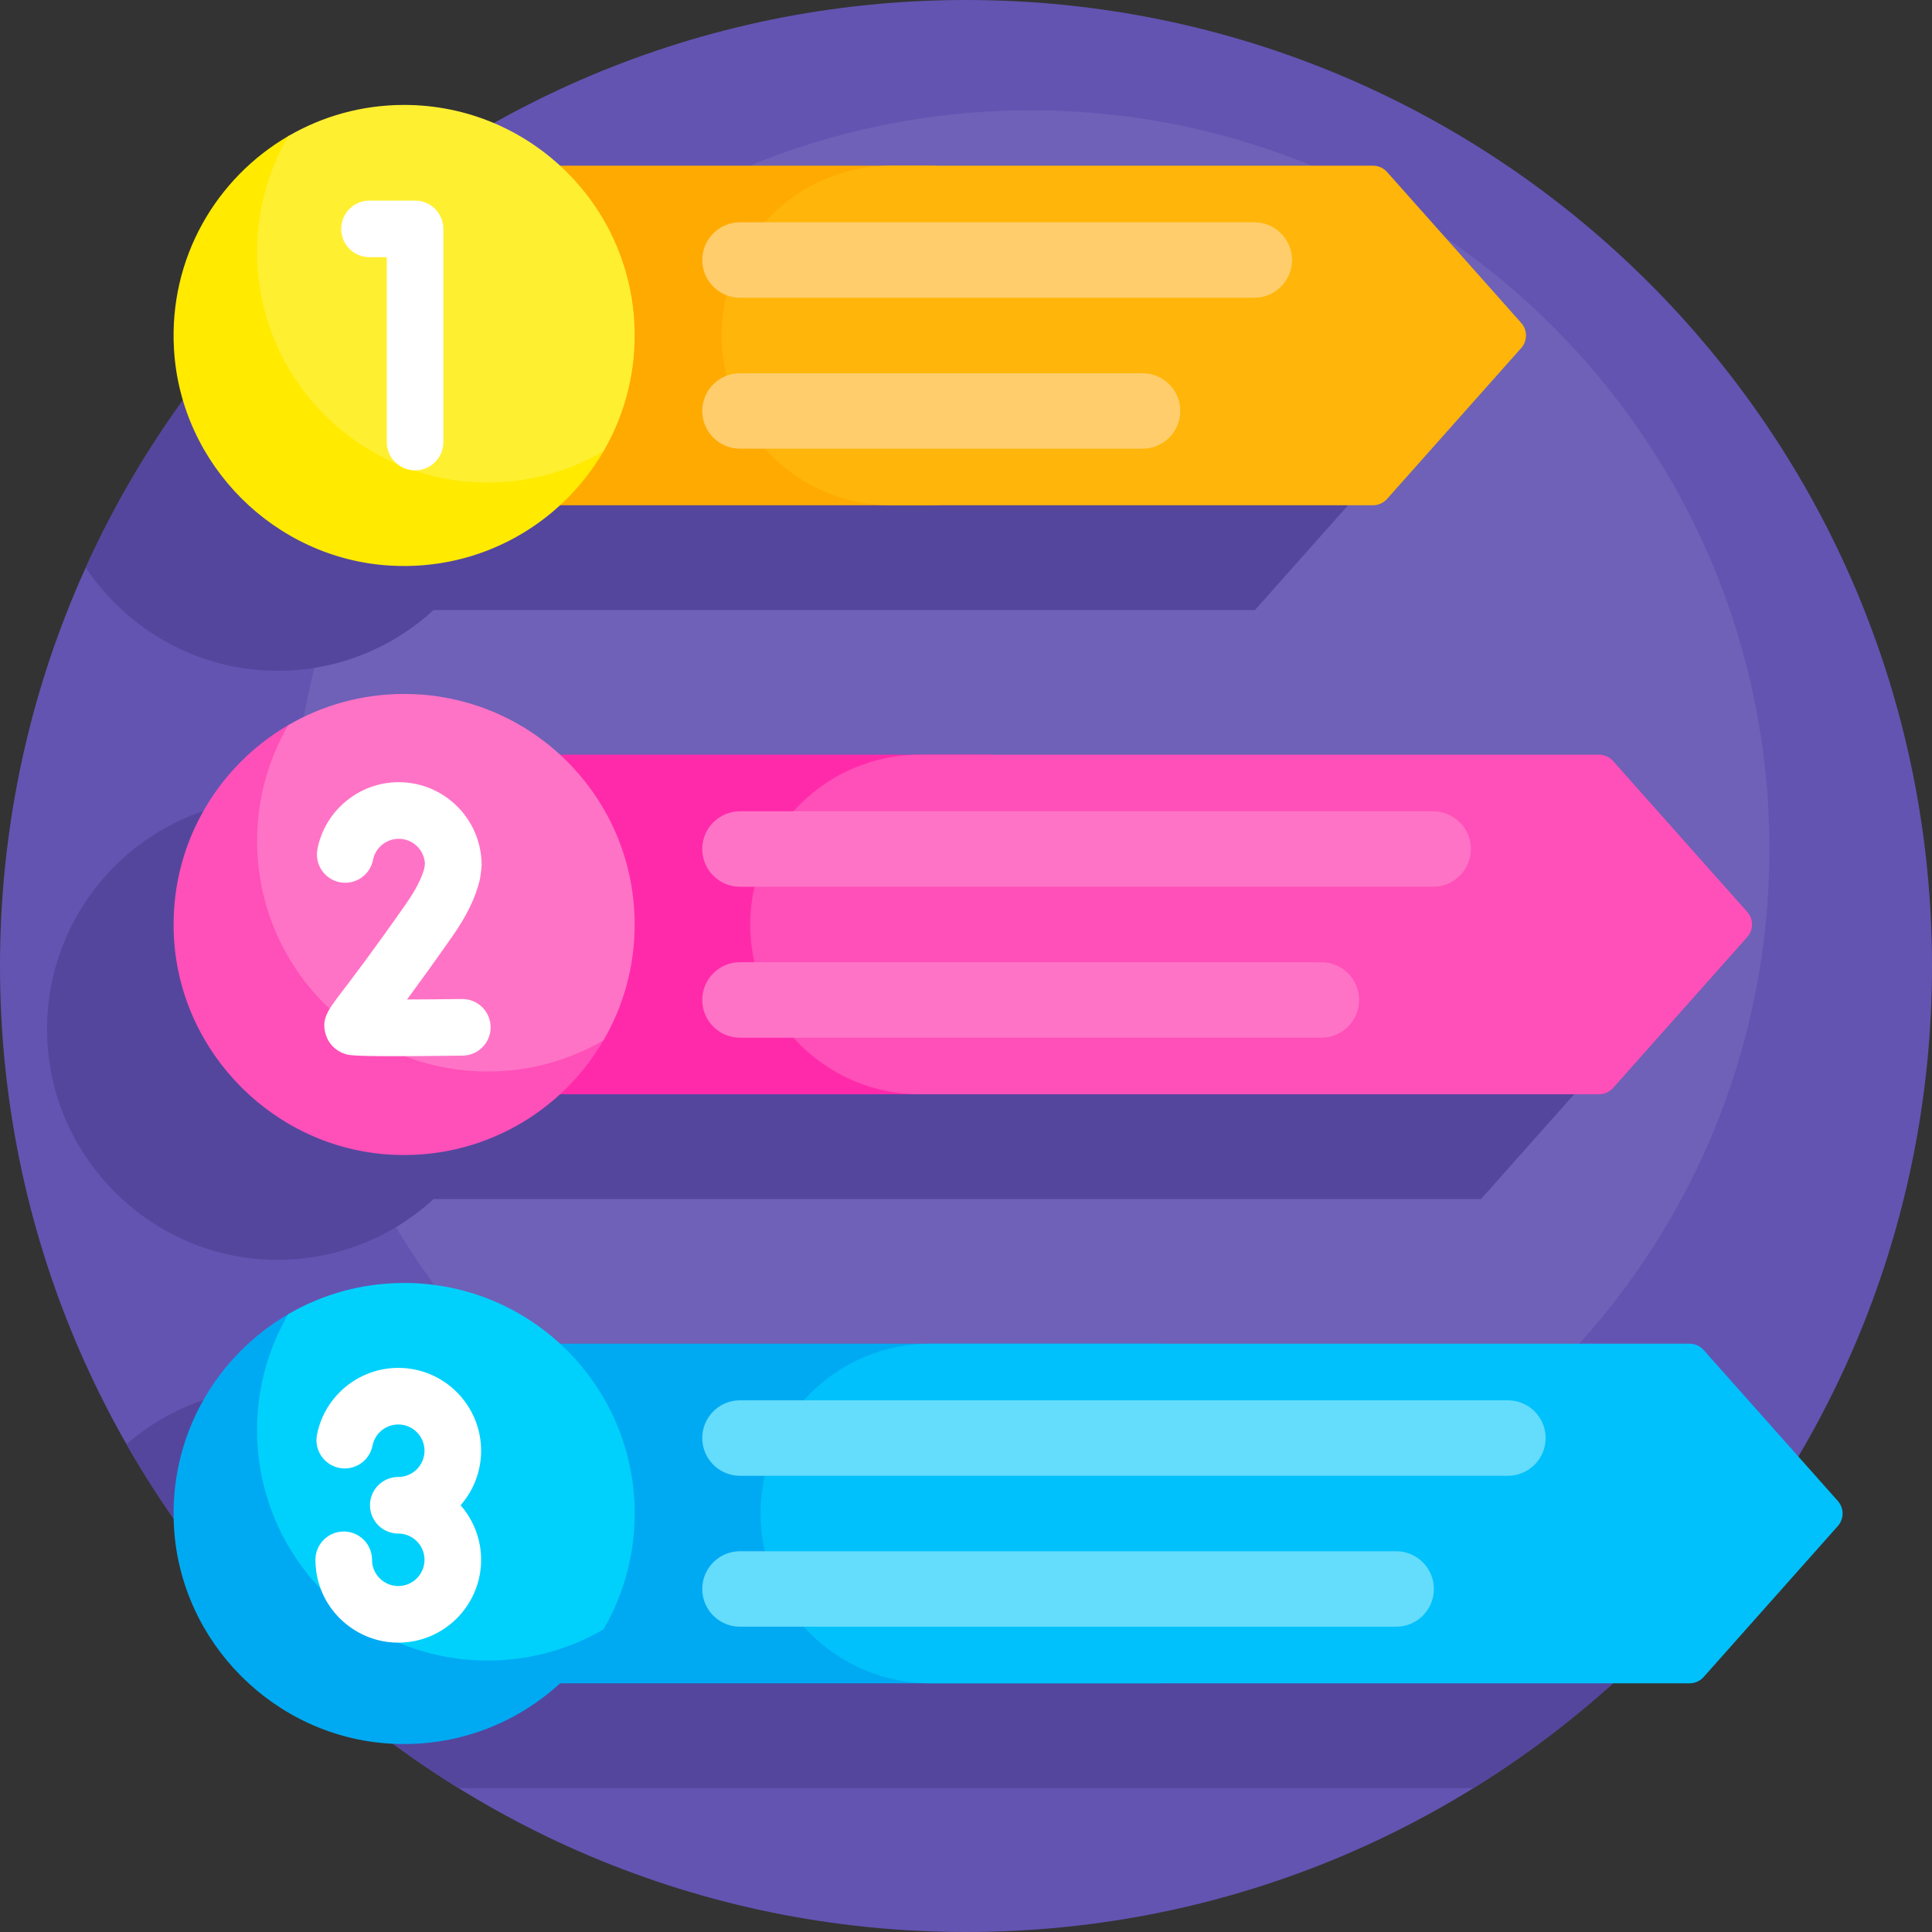 <svg id="Capa_1" enable-background="new 0 0 512 512" height="512" viewBox="0 0 512 512" width="512" xmlns="http://www.w3.org/2000/svg"><rect x="0" y="0" width="512" height="512" fill="#333333" stroke="none"/><g><path d="m512 256c0 141.385-114.615 256-256 256s-256-114.615-256-256 114.615-256 256-256 256 114.615 256 256z" fill="#6354b2"/><path d="m468.915 225c0 108.118-87.647 195.766-195.766 195.766s-195.766-87.648-195.766-195.766 87.648-195.766 195.766-195.766 195.766 87.648 195.766 195.766z" fill="#6e61b7"/><path d="m22.718 150.419c16.185-35.705 40.326-67.034 70.161-91.728 8.264 2.751 15.744 7.219 22.016 12.981h217.675l40 45-40 45h-217.679c-11.706 10.756-27.621 17.004-44.992 15.988-19.579-1.143-36.823-11.742-47.181-27.241zm92.173 167.35h277.582l40-45-40-45h-277.579c-10.877-9.994-25.389-16.096-41.325-16.096-11.122 0-21.548 2.973-30.531 8.166l-.014.007c-.034.02-.069.04-.103.06-.018.01-.036.021-.053.031-19.156 11.156-31.693 32.43-30.287 56.499 1.789 30.62 26.699 55.531 57.319 57.321 17.37 1.015 33.285-5.233 44.991-15.988zm301.582 66.095h-301.579c-10.877-9.994-25.389-16.096-41.325-16.096-11.122 0-21.548 2.973-30.531 8.166l-.014.007c-.034.02-.069.04-.103.06-.018.01-.036.021-.053.031-3.329 1.939-6.459 4.184-9.35 6.696 21.255 37.235 51.589 68.619 87.986 91.136h268.992c22.633-14.002 42.922-31.433 60.14-51.566z" fill="#54469d"/><path d="m279.133 118.801c-8.54 9.607-20.78 15.104-33.633 15.104h-159.5v-90h159.5c12.854 0 25.094 5.497 33.633 15.104 15.156 17.049 15.156 42.742 0 59.792z" fill="#fa0"/><path d="m403.143 92.226-35.556 40c-.949 1.067-2.309 1.678-3.737 1.678h-127.637c-24.853 0-45-20.147-45-45s20.147-45 45-45h127.637c1.428 0 2.788.611 3.737 1.678l35.556 40c1.684 1.895 1.684 4.75 0 6.644z" fill="#ffb509"/><path d="m159.934 119.595c-11.154 19.162-32.432 31.705-56.508 30.298-30.62-1.79-55.53-26.701-57.319-57.321-1.41-24.135 11.199-45.459 30.443-56.59.335-.194.711.175.532.517-5.19 9.951-7.723 21.508-6.65 33.732 2.561 29.197 26.128 52.769 55.324 55.336 12.167 1.07 23.675-1.432 33.595-6.572.387-.201.802.223.583.6z" fill="#ffea00"/><path d="m168.192 88.904c0 11.192-3.01 21.68-8.264 30.701-9.021 5.253-19.509 8.264-30.701 8.264-33.742 0-61.096-27.354-61.096-61.096 0-11.192 3.01-21.68 8.264-30.701 9.021-5.254 19.509-8.264 30.701-8.264 33.742.001 61.096 27.354 61.096 61.096z" fill="#ffef31"/><path d="m312.793 108.904c0 5.523-4.477 10-10 10h-106.687c-5.523 0-10-4.477-10-10s4.477-10 10-10h106.687c5.523 0 10 4.477 10 10zm19.611-50h-136.298c-5.523 0-10 4.477-10 10s4.477 10 10 10h136.298c5.523 0 10-4.477 10-10s-4.477-10-10-10z" fill="#ffcd6b"/><path d="m294.548 274.896c-8.54 9.607-20.78 15.104-33.633 15.104h-174.915v-90h174.915c12.854 0 25.094 5.497 33.633 15.104 15.156 17.05 15.156 42.742 0 59.792z" fill="#ff2aaa"/><path d="m463.047 248.322-35.556 40c-.949 1.067-2.309 1.678-3.737 1.678h-179.945c-24.853 0-45-20.147-45-45s20.147-45 45-45h179.946c1.428 0 2.788.611 3.737 1.678l35.556 40c1.683 1.895 1.683 4.749-.001 6.644z" fill="#ff4fb8"/><path d="m159.934 275.69c-11.154 19.162-32.432 31.705-56.508 30.298-30.62-1.79-55.53-26.701-57.319-57.321-1.41-24.135 11.199-45.459 30.443-56.59.335-.194.711.175.532.517-5.19 9.951-7.723 21.508-6.65 33.732 2.561 29.197 26.128 52.769 55.324 55.336 12.167 1.07 23.675-1.432 33.595-6.572.387-.2.802.224.583.6z" fill="#ff4fb8"/><path d="m168.192 245c0 11.192-3.01 21.68-8.264 30.701-9.021 5.253-19.509 8.264-30.701 8.264-33.742 0-61.096-27.354-61.096-61.096 0-11.191 3.01-21.68 8.264-30.701 9.021-5.254 19.509-8.264 30.701-8.264 33.742 0 61.096 27.353 61.096 61.096z" fill="#ff73c6"/><path d="m360.192 265c0 5.523-4.477 10-10 10h-154.086c-5.523 0-10-4.477-10-10s4.477-10 10-10h154.086c5.523 0 10 4.477 10 10zm19.611-50h-183.697c-5.523 0-10 4.477-10 10s4.477 10 10 10h183.696c5.523 0 10-4.477 10-10s-4.476-10-9.999-10z" fill="#ff73c6"/><path d="m340.146 430.992c-8.54 9.607-20.78 15.104-33.633 15.104h-220.513v-90h220.513c12.854 0 25.094 5.497 33.633 15.104 15.155 17.049 15.155 42.742 0 59.792z" fill="#00aaf2"/><path d="m487.047 404.418-35.556 40c-.949 1.067-2.309 1.678-3.737 1.678h-201.202c-24.853 0-45-20.147-45-45s20.147-45 45-45h201.202c1.428 0 2.788.611 3.737 1.678l35.556 40c1.684 1.894 1.684 4.749 0 6.644z" fill="#00c1fb"/><path d="m159.934 431.786c-11.154 19.162-32.432 31.705-56.508 30.298-30.62-1.79-55.53-26.701-57.319-57.321-1.41-24.135 11.199-45.459 30.443-56.59.335-.194.711.175.532.517-5.19 9.951-7.723 21.509-6.65 33.732 2.561 29.197 26.128 52.769 55.324 55.336 12.167 1.07 23.675-1.432 33.595-6.572.387-.2.802.224.583.6z" fill="#00aaf2"/><path d="m168.192 401.095c0 11.192-3.01 21.68-8.264 30.701-9.021 5.253-19.509 8.264-30.701 8.264-33.742 0-61.096-27.354-61.096-61.096 0-11.191 3.01-21.68 8.264-30.701 9.021-5.253 19.509-8.263 30.701-8.263 33.742 0 61.096 27.353 61.096 61.095z" fill="#00d1fc"/><path d="m127.5 384.454c0 5.53-2.056 10.59-5.443 14.454 3.387 3.864 5.443 8.924 5.443 14.454 0 12.106-9.849 21.955-21.954 21.955-10.892 0-20.239-8.126-21.743-18.901-.14-1.01-.211-2.036-.211-3.054 0-4.143 3.358-7.5 7.5-7.5s7.5 3.357 7.5 7.5c0 .328.023.658.068.982.475 3.404 3.436 5.973 6.887 5.973 3.834 0 6.954-3.12 6.954-6.955s-3.12-6.954-6.954-6.954c-4.142 0-7.5-3.357-7.5-7.5s3.358-7.5 7.5-7.5c3.834 0 6.954-3.119 6.954-6.954s-3.12-6.954-6.954-6.954c-3.317 0-6.187 2.354-6.824 5.598-.799 4.064-4.742 6.713-8.805 5.914-4.064-.799-6.712-4.74-5.914-8.805 2.016-10.261 11.075-17.707 21.542-17.707 12.105 0 21.954 9.849 21.954 21.954zm-29.574-316.294h4.574v48.988c0 4.143 3.358 7.5 7.5 7.5s7.5-3.357 7.5-7.5v-56.488c0-4.143-3.358-7.5-7.5-7.5h-12.074c-4.142 0-7.5 3.357-7.5 7.5s3.358 7.5 7.5 7.5zm24.598 196.594c-.032 0-.064 0-.096.001-4.887.061-10.043.104-14.572.121 3.016-4.065 6.991-9.538 12.132-16.883 3.69-5.272 6.102-10.275 7.167-14.869.057-.245.102-.494.133-.743l.279-2.186c.041-.315.061-.633.061-.951 0-12.105-9.849-21.954-21.955-21.954-10.467 0-19.527 7.447-21.542 17.708-.798 4.064 1.85 8.007 5.914 8.805s8.006-1.85 8.805-5.914c.637-3.244 3.507-5.599 6.823-5.599 3.703 0 6.74 2.909 6.944 6.563l-.155 1.209c-.677 2.62-2.318 5.836-4.764 9.33-8.934 12.766-14.265 19.745-17.128 23.494-3.66 4.792-5.497 7.197-4.24 11.286.746 2.428 2.58 4.289 5.037 5.109 1.003.334 1.853.617 12.896.617 4.336 0 10.247-.043 18.354-.146 4.142-.052 7.457-3.451 7.405-7.593-.052-4.109-3.399-7.405-7.498-7.405z" fill="#fff"/><path d="m379.997 421.096c0 5.523-4.477 10-10 10h-173.891c-5.523 0-10-4.477-10-10s4.477-10 10-10h173.891c5.523 0 10 4.477 10 10zm19.611-50h-203.502c-5.523 0-10 4.477-10 10s4.477 10 10 10h203.502c5.523 0 10-4.477 10-10s-4.477-10-10-10z" fill="#64dcfc"/></g></svg>